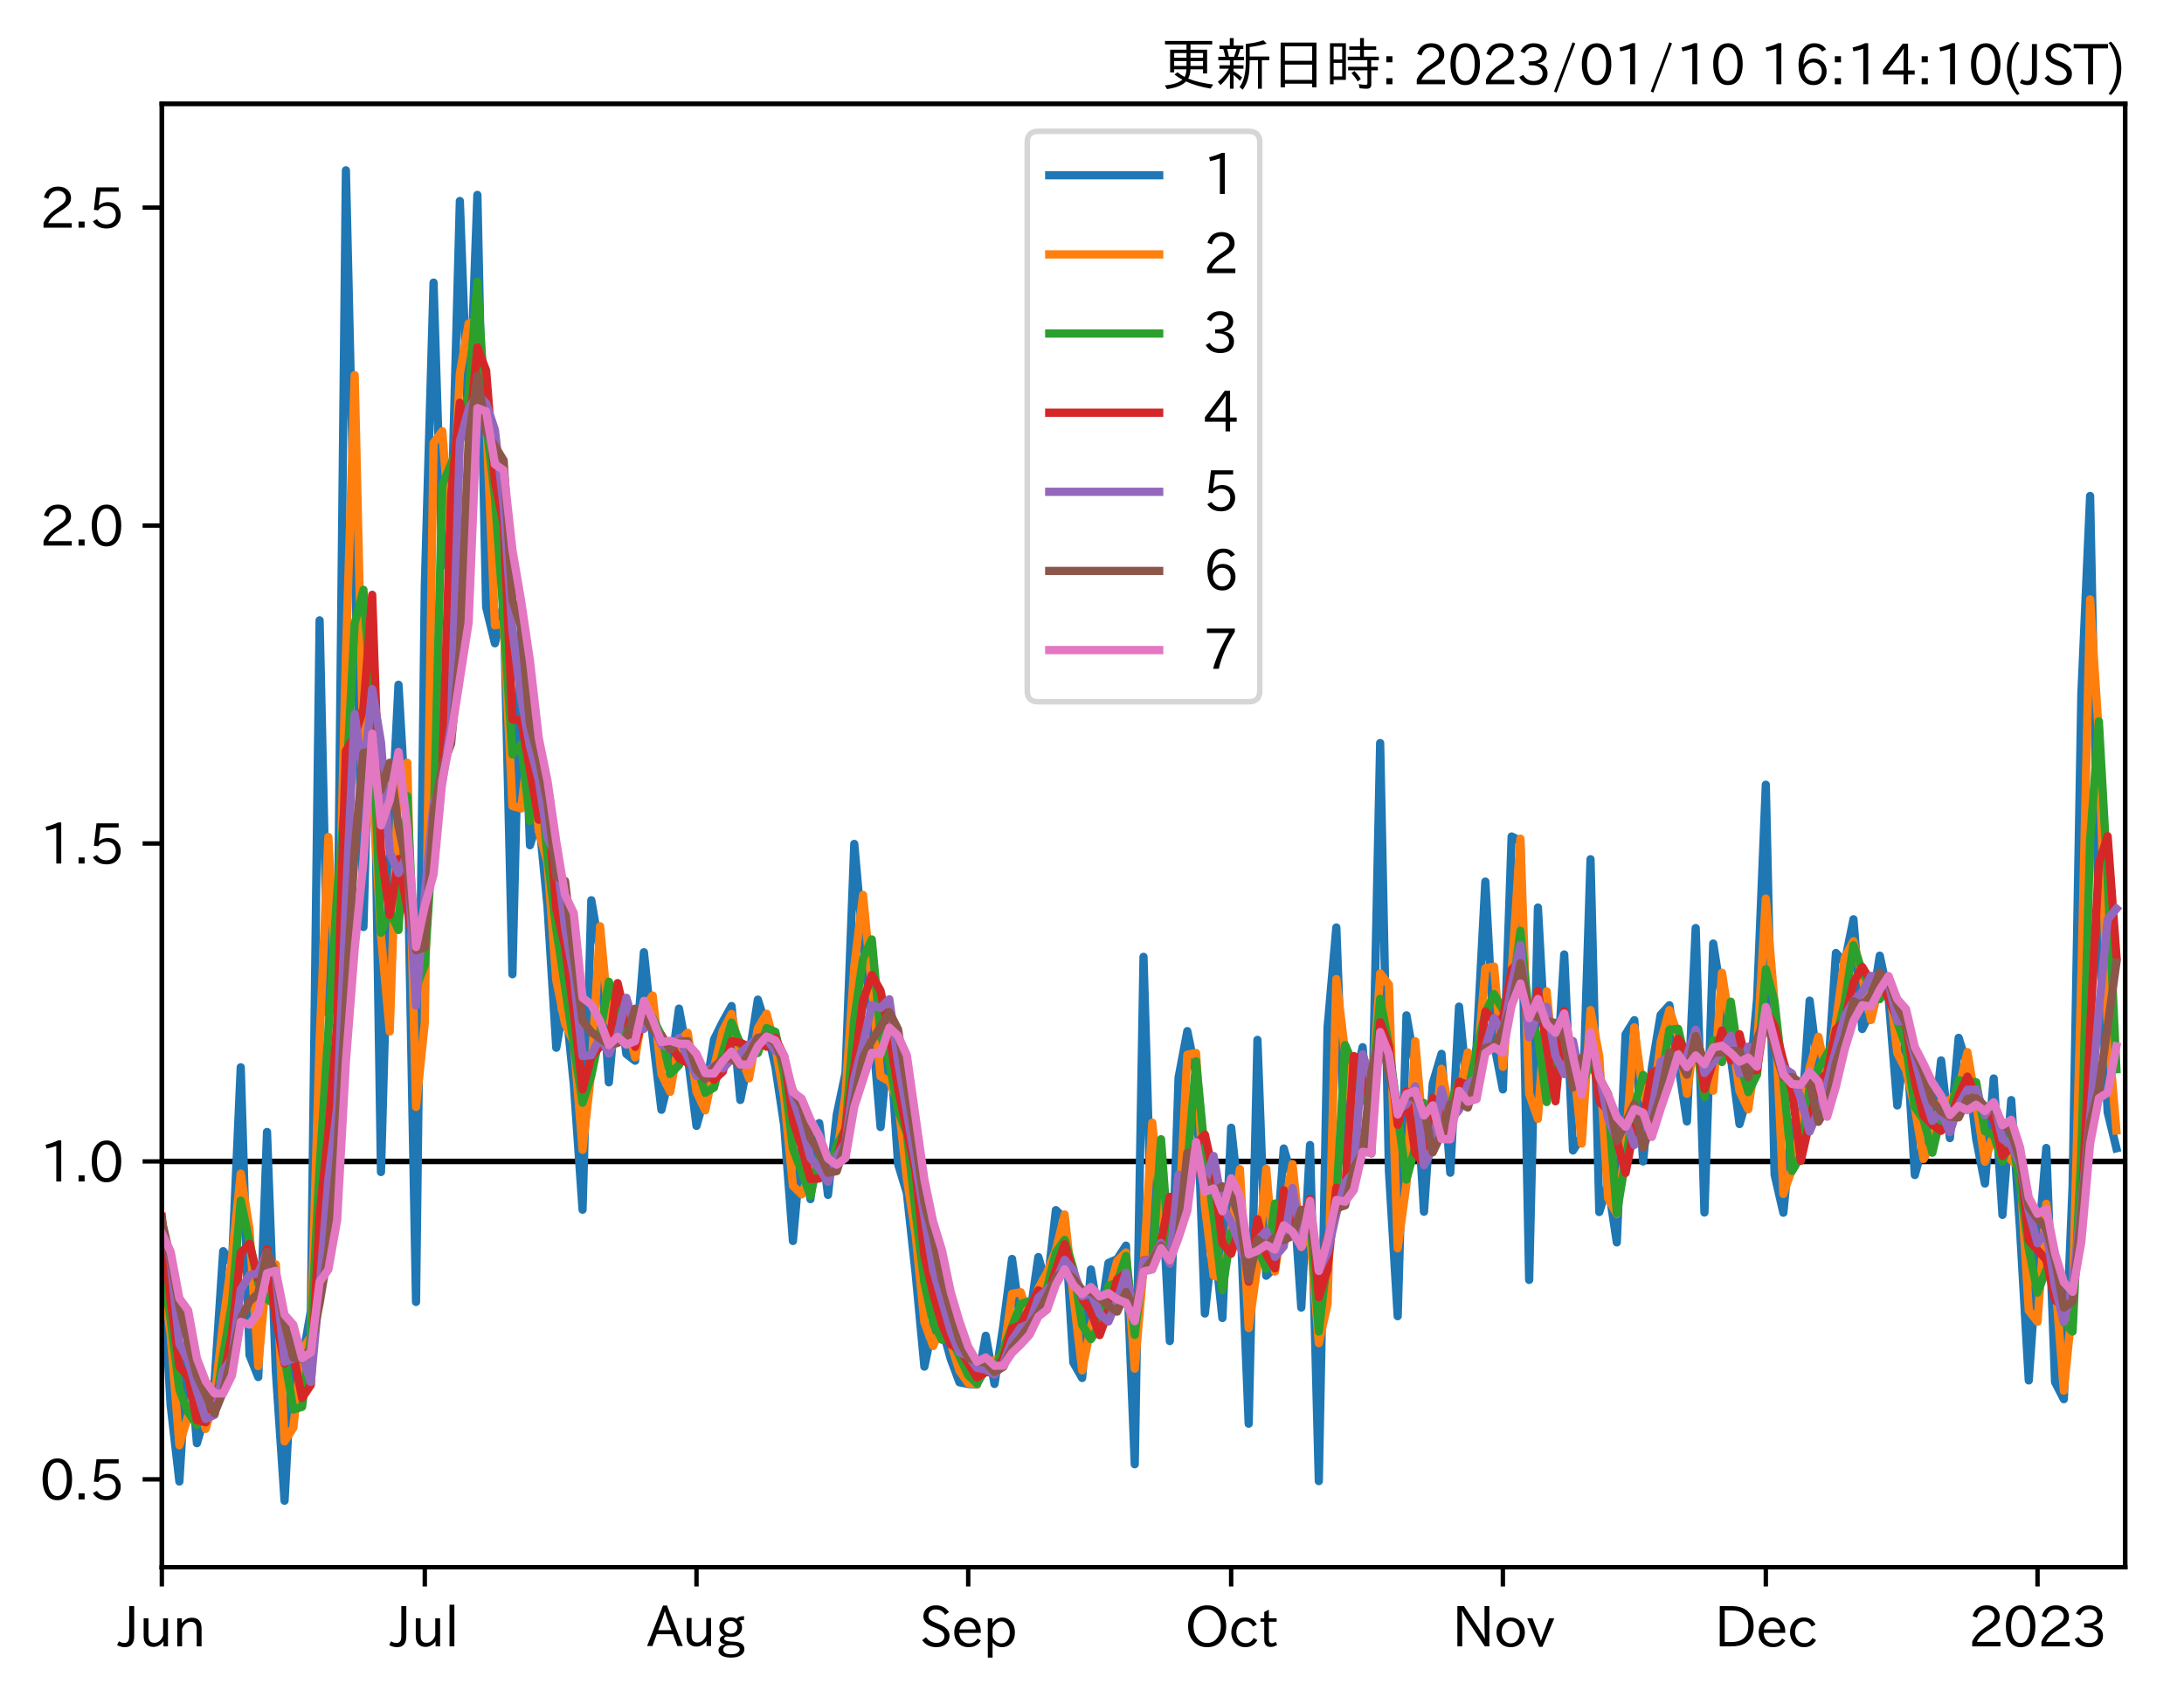 <?xml version="1.0" encoding="utf-8" standalone="no"?>
<!DOCTYPE svg PUBLIC "-//W3C//DTD SVG 1.1//EN"
  "http://www.w3.org/Graphics/SVG/1.1/DTD/svg11.dtd">
<svg xmlns:xlink="http://www.w3.org/1999/xlink" width="397.259pt" height="308.582pt" viewBox="0 0 397.259 308.582" xmlns="http://www.w3.org/2000/svg" version="1.1">
 <defs>
  <style type="text/css">*{stroke-linejoin: round; stroke-linecap: butt}</style>
 </defs>
 <g id="figure_1">
  <g id="patch_1">
   <path d="M 0 308.582 
L 397.259 308.582 
L 397.259 0 
L 0 0 
z
" style="fill: #ffffff"/>
  </g>
  <g id="axes_1">
   <g id="patch_2">
    <path d="M 29.439 284.991 
L 386.559 284.991 
L 386.559 18.879 
L 29.439 18.879 
z
" style="fill: #ffffff"/>
   </g>
   <g id="line2d_1">
    <path d="M 29.439 211.199 
L 386.559 211.199 
" clip-path="url(#pb222e4acb9)" style="fill: none; stroke: #000000; stroke-linecap: square"/>
   </g>
   <g id="matplotlib.axis_1">
    <g id="xtick_1">
     <g id="line2d_2">
      <defs>
       <path id="m8506c4f243" d="M 0 0 
L 0 3.5 
" style="stroke: #000000; stroke-width: 0.8"/>
      </defs>
      <g>
       <use xlink:href="#m8506c4f243" x="29.439" y="284.991" style="stroke: #000000; stroke-width: 0.8"/>
      </g>
     </g>
     <g id="text_1">
      <!-- Jun -->
      <g transform="translate(21.499 299.482) scale(0.1 -0.1)">
       <defs>
        <path id="IPAexGothic-4a" d="M 1819 4634 
L 1819 1234 
Q 1819 -31 763 -31 
Q 303 -31 -125 209 
L 84 644 
Q 378 447 694 447 
Q 1250 447 1250 1203 
L 1250 4634 
L 1819 4634 
z
" transform="scale(0.016)"/>
        <path id="IPAexGothic-75" d="M 3284 63 
L 2772 63 
L 2772 644 
Q 2300 0 1625 0 
Q 1072 0 763 375 
Q 519 678 519 1241 
L 519 3250 
L 1069 3250 
L 1069 1259 
Q 1069 466 1734 466 
Q 2406 466 2734 1291 
L 2734 3250 
L 3284 3250 
L 3284 63 
z
" transform="scale(0.016)"/>
        <path id="IPAexGothic-6e" d="M 3328 63 
L 2778 63 
L 2778 2041 
Q 2778 2853 2106 2853 
Q 1428 2853 1113 2041 
L 1113 63 
L 563 63 
L 563 3250 
L 1075 3250 
L 1075 2675 
Q 1525 3316 2222 3316 
Q 3328 3316 3328 2072 
L 3328 63 
z
" transform="scale(0.016)"/>
       </defs>
       <use xlink:href="#IPAexGothic-4a"/>
       <use xlink:href="#IPAexGothic-75" x="37.988"/>
       <use xlink:href="#IPAexGothic-6e" x="98.389"/>
      </g>
     </g>
    </g>
    <g id="xtick_2">
     <g id="line2d_3">
      <g>
       <use xlink:href="#m8506c4f243" x="77.268" y="284.991" style="stroke: #000000; stroke-width: 0.8"/>
      </g>
     </g>
     <g id="text_2">
      <!-- Jul -->
      <g transform="translate(70.998 299.482) scale(0.1 -0.1)">
       <defs>
        <path id="IPAexGothic-6c" d="M 1131 63 
L 581 63 
L 581 4794 
L 1131 4794 
L 1131 63 
z
" transform="scale(0.016)"/>
       </defs>
       <use xlink:href="#IPAexGothic-4a"/>
       <use xlink:href="#IPAexGothic-75" x="37.988"/>
       <use xlink:href="#IPAexGothic-6c" x="98.389"/>
      </g>
     </g>
    </g>
    <g id="xtick_3">
     <g id="line2d_4">
      <g>
       <use xlink:href="#m8506c4f243" x="126.69" y="284.991" style="stroke: #000000; stroke-width: 0.8"/>
      </g>
     </g>
     <g id="text_3">
      <!-- Aug -->
      <g transform="translate(117.708 299.424) scale(0.1 -0.1)">
       <defs>
        <path id="IPAexGothic-41" d="M 4056 63 
L 3444 63 
L 2938 1409 
L 1100 1409 
L 603 63 
L -6 63 
L 1806 4666 
L 2259 4666 
L 4056 63 
z
M 2778 1863 
L 2316 3078 
Q 2125 3588 2028 4000 
L 2009 4000 
Q 1897 3563 1716 3078 
L 1263 1863 
L 2778 1863 
z
" transform="scale(0.016)"/>
        <path id="IPAexGothic-67" d="M 1331 1150 
Q 1006 1122 1006 900 
Q 1006 613 1763 575 
L 2131 556 
Q 3303 497 3303 -294 
Q 3303 -700 2925 -959 
Q 2519 -1253 1794 -1253 
Q 1138 -1253 738 -1028 
Q 353 -809 353 -428 
Q 353 84 1075 247 
L 1075 269 
Q 506 413 506 778 
Q 506 1116 994 1297 
Q 456 1575 456 2181 
Q 456 2650 769 2963 
Q 1128 3322 1738 3322 
Q 2125 3322 2422 3153 
Q 2650 3453 3259 3463 
L 3259 3013 
Q 2838 3003 2703 2938 
Q 3034 2613 3034 2169 
Q 3034 1728 2734 1425 
Q 2400 1094 1813 1094 
Q 1563 1094 1331 1150 
z
M 1734 2919 
Q 1409 2919 1197 2706 
Q 988 2497 988 2181 
Q 988 1872 1184 1684 
Q 1397 1472 1756 1472 
Q 2094 1472 2297 1678 
Q 2503 1881 2503 2203 
Q 2503 2497 2297 2700 
Q 2081 2919 1734 2919 
z
M 1753 159 
Q 903 159 903 -366 
Q 903 -875 1800 -875 
Q 2378 -875 2638 -606 
Q 2772 -481 2772 -313 
Q 2772 159 1753 159 
z
" transform="scale(0.016)"/>
       </defs>
       <use xlink:href="#IPAexGothic-41"/>
       <use xlink:href="#IPAexGothic-75" x="63.721"/>
       <use xlink:href="#IPAexGothic-67" x="124.121"/>
      </g>
     </g>
    </g>
    <g id="xtick_4">
     <g id="line2d_5">
      <g>
       <use xlink:href="#m8506c4f243" x="176.113" y="284.991" style="stroke: #000000; stroke-width: 0.8"/>
      </g>
     </g>
     <g id="text_4">
      <!-- Sep -->
      <g transform="translate(167.238 299.482) scale(0.1 -0.1)">
       <defs>
        <path id="IPAexGothic-53" d="M 2919 3641 
Q 2563 4259 1853 4259 
Q 1453 4259 1213 4009 
Q 1028 3803 1028 3534 
Q 1028 3238 1266 3047 
Q 1444 2913 1984 2688 
L 2200 2597 
Q 2925 2306 3191 1953 
Q 3422 1644 3422 1259 
Q 3422 644 2969 288 
Q 2559 -31 1931 -31 
Q 881 -31 313 766 
L 753 1100 
Q 1203 459 1938 459 
Q 2288 459 2534 625 
Q 2841 847 2841 1216 
Q 2841 1503 2616 1728 
Q 2375 1959 1728 2206 
L 1541 2278 
Q 453 2694 453 3481 
Q 453 4006 806 4347 
Q 1203 4725 1863 4725 
Q 2841 4725 3359 3956 
L 2919 3641 
z
" transform="scale(0.016)"/>
        <path id="IPAexGothic-65" d="M 863 1594 
Q 891 1041 1209 722 
Q 1534 397 1997 397 
Q 2606 397 2963 966 
L 3322 728 
Q 2869 -31 1931 -31 
Q 1222 -31 766 422 
Q 306 884 306 1641 
Q 306 2444 788 2925 
Q 1216 3353 1856 3353 
Q 2459 3353 2866 2956 
Q 3322 2494 3322 1722 
L 3322 1594 
L 863 1594 
z
M 2756 1997 
Q 2709 2431 2450 2681 
Q 2194 2938 1844 2938 
Q 1438 2938 1150 2591 
Q 953 2356 894 1997 
L 2756 1997 
z
" transform="scale(0.016)"/>
        <path id="IPAexGothic-70" d="M 1075 2688 
Q 1525 3341 2206 3341 
Q 2769 3341 3172 2938 
Q 3641 2469 3641 1644 
Q 3641 841 3178 372 
Q 2775 -31 2200 -31 
Q 1569 -31 1106 497 
L 1106 -1216 
L 563 -1216 
L 563 3250 
L 1075 3250 
L 1075 2688 
z
M 1106 1950 
L 1106 1291 
Q 1106 897 1516 600 
Q 1791 403 2106 403 
Q 2469 403 2725 659 
Q 3066 997 3066 1631 
Q 3066 2200 2784 2559 
Q 2503 2900 2100 2900 
Q 1656 2900 1338 2484 
Q 1106 2184 1106 1950 
z
" transform="scale(0.016)"/>
       </defs>
       <use xlink:href="#IPAexGothic-53"/>
       <use xlink:href="#IPAexGothic-65" x="58.496"/>
       <use xlink:href="#IPAexGothic-70" x="115.381"/>
      </g>
     </g>
    </g>
    <g id="xtick_5">
     <g id="line2d_6">
      <g>
       <use xlink:href="#m8506c4f243" x="223.942" y="284.991" style="stroke: #000000; stroke-width: 0.8"/>
      </g>
     </g>
     <g id="text_5">
      <!-- Oct -->
      <g transform="translate(215.507 299.482) scale(0.1 -0.1)">
       <defs>
        <path id="IPAexGothic-4f" d="M 2541 4725 
Q 3456 4725 4044 4138 
Q 4709 3472 4709 2331 
Q 4709 1219 4031 550 
Q 3450 -31 2541 -31 
Q 1638 -31 1056 550 
Q 378 1219 378 2356 
Q 378 3469 1044 4138 
Q 1631 4725 2541 4725 
z
M 2541 4266 
Q 1953 4266 1531 3844 
Q 994 3303 994 2350 
Q 994 1391 1531 863 
Q 1947 447 2541 447 
Q 3131 447 3556 863 
Q 4094 1400 4094 2375 
Q 4094 3297 3550 3844 
Q 3138 4266 2541 4266 
z
" transform="scale(0.016)"/>
        <path id="IPAexGothic-63" d="M 3269 784 
Q 2834 -31 1900 -31 
Q 1228 -31 788 409 
Q 313 891 313 1663 
Q 313 2428 788 2913 
Q 1222 3347 1881 3347 
Q 2813 3347 3206 2541 
L 2763 2309 
Q 2484 2900 1900 2900 
Q 1516 2900 1234 2619 
Q 881 2266 881 1650 
Q 881 1069 1222 728 
Q 1522 428 1956 428 
Q 2547 428 2847 1016 
L 3269 784 
z
" transform="scale(0.016)"/>
        <path id="IPAexGothic-74" d="M 2125 241 
Q 1769 -6 1397 -6 
Q 653 -6 653 831 
L 653 2859 
L 219 2859 
L 219 3250 
L 653 3250 
L 653 3966 
L 1178 4228 
L 1178 3250 
L 2063 3250 
L 2063 2859 
L 1178 2859 
L 1178 906 
Q 1178 416 1513 416 
Q 1738 416 1941 588 
L 2125 241 
z
" transform="scale(0.016)"/>
       </defs>
       <use xlink:href="#IPAexGothic-4f"/>
       <use xlink:href="#IPAexGothic-63" x="79.688"/>
       <use xlink:href="#IPAexGothic-74" x="134.082"/>
      </g>
     </g>
    </g>
    <g id="xtick_6">
     <g id="line2d_7">
      <g>
       <use xlink:href="#m8506c4f243" x="273.365" y="284.991" style="stroke: #000000; stroke-width: 0.8"/>
      </g>
     </g>
     <g id="text_6">
      <!-- Nov -->
      <g transform="translate(264.116 299.482) scale(0.1 -0.1)">
       <defs>
        <path id="IPAexGothic-4e" d="M 4244 63 
L 3731 63 
L 1697 3150 
Q 1466 3500 1141 4097 
L 1116 4097 
L 1128 3797 
Q 1159 2803 1159 2469 
L 1159 63 
L 609 63 
L 609 4634 
L 1366 4634 
L 3113 1978 
Q 3453 1447 3713 966 
L 3738 966 
Q 3694 1897 3694 2469 
L 3694 4634 
L 4244 4634 
L 4244 63 
z
" transform="scale(0.016)"/>
        <path id="IPAexGothic-6f" d="M 1919 3341 
Q 2594 3341 3056 2888 
Q 3531 2413 3531 1638 
Q 3531 888 3066 422 
Q 2609 -31 1919 -31 
Q 1228 -31 781 416 
Q 313 881 313 1656 
Q 313 2413 788 2888 
Q 1241 3341 1919 3341 
z
M 1919 2919 
Q 1519 2919 1241 2631 
Q 888 2278 888 1650 
Q 888 1031 1234 684 
Q 1516 403 1919 403 
Q 2331 403 2609 691 
Q 2956 1038 2956 1672 
Q 2956 2269 2603 2631 
Q 2316 2919 1919 2919 
z
" transform="scale(0.016)"/>
        <path id="IPAexGothic-76" d="M 3103 3250 
L 1747 6 
L 1375 6 
L 25 3250 
L 628 3250 
L 1338 1388 
L 1522 844 
L 1569 703 
L 1588 703 
Q 1641 884 1822 1388 
L 2516 3250 
L 3103 3250 
z
" transform="scale(0.016)"/>
       </defs>
       <use xlink:href="#IPAexGothic-4e"/>
       <use xlink:href="#IPAexGothic-6f" x="75.977"/>
       <use xlink:href="#IPAexGothic-76" x="136.377"/>
      </g>
     </g>
    </g>
    <g id="xtick_7">
     <g id="line2d_8">
      <g>
       <use xlink:href="#m8506c4f243" x="321.193" y="284.991" style="stroke: #000000; stroke-width: 0.8"/>
      </g>
     </g>
     <g id="text_7">
      <!-- Dec -->
      <g transform="translate(311.845 299.482) scale(0.1 -0.1)">
       <defs>
        <path id="IPAexGothic-44" d="M 609 4634 
L 1984 4634 
Q 3159 4634 3791 4050 
Q 4456 3444 4456 2356 
Q 4456 1047 3516 441 
Q 2925 63 1941 63 
L 609 63 
L 609 4634 
z
M 1172 556 
L 1894 556 
Q 3853 556 3853 2356 
Q 3853 4147 1928 4147 
L 1172 4147 
L 1172 556 
z
" transform="scale(0.016)"/>
       </defs>
       <use xlink:href="#IPAexGothic-44"/>
       <use xlink:href="#IPAexGothic-65" x="75.684"/>
       <use xlink:href="#IPAexGothic-63" x="132.568"/>
      </g>
     </g>
    </g>
    <g id="xtick_8">
     <g id="line2d_9">
      <g>
       <use xlink:href="#m8506c4f243" x="370.616" y="284.991" style="stroke: #000000; stroke-width: 0.8"/>
      </g>
     </g>
     <g id="text_8">
      <!-- 2023 -->
      <g transform="translate(358.019 299.482) scale(0.1 -0.1)">
       <defs>
        <path id="IPAexGothic-32" d="M 3659 63 
L 447 63 
L 447 594 
Q 825 1475 1894 2203 
L 2072 2322 
Q 2619 2697 2791 2906 
Q 2988 3153 2988 3444 
Q 2988 3772 2756 4003 
Q 2500 4259 2084 4259 
Q 1250 4259 991 3328 
L 497 3506 
Q 853 4725 2116 4725 
Q 2806 4725 3216 4316 
Q 3575 3947 3575 3425 
Q 3575 3038 3344 2722 
Q 3131 2416 2366 1938 
L 2231 1856 
Q 1256 1253 978 569 
L 3659 569 
L 3659 63 
z
" transform="scale(0.016)"/>
        <path id="IPAexGothic-30" d="M 2038 4725 
Q 2881 4725 3334 3944 
Q 3694 3325 3694 2344 
Q 3694 1372 3334 741 
Q 2888 -31 2016 -31 
Q 1147 -31 700 741 
Q 341 1372 341 2350 
Q 341 3713 1000 4334 
Q 1419 4725 2038 4725 
z
M 2016 4266 
Q 1516 4266 1228 3759 
Q 934 3247 934 2344 
Q 934 1456 1222 947 
Q 1513 447 2016 447 
Q 2619 447 2909 1153 
Q 3100 1622 3100 2375 
Q 3100 3256 2806 3759 
Q 2509 4266 2016 4266 
z
" transform="scale(0.016)"/>
        <path id="IPAexGothic-33" d="M 2381 2419 
Q 3506 2216 3506 1278 
Q 3506 716 3128 356 
Q 2709 -31 1944 -31 
Q 797 -31 288 881 
L 756 1131 
Q 1109 441 1938 441 
Q 2425 441 2694 691 
Q 2950 928 2950 1291 
Q 2950 1719 2566 1978 
Q 2216 2213 1644 2213 
L 1363 2213 
L 1363 2669 
L 1656 2669 
Q 2231 2669 2534 2888 
Q 2859 3119 2859 3509 
Q 2859 3934 2494 4138 
Q 2259 4278 1931 4278 
Q 1238 4278 903 3578 
L 434 3803 
Q 897 4725 1938 4725 
Q 2597 4725 3006 4394 
Q 3416 4069 3416 3534 
Q 3416 3028 3019 2706 
Q 2763 2500 2381 2444 
L 2381 2419 
z
" transform="scale(0.016)"/>
       </defs>
       <use xlink:href="#IPAexGothic-32"/>
       <use xlink:href="#IPAexGothic-30" x="62.988"/>
       <use xlink:href="#IPAexGothic-32" x="125.977"/>
       <use xlink:href="#IPAexGothic-33" x="188.965"/>
      </g>
     </g>
    </g>
   </g>
   <g id="matplotlib.axis_2">
    <g id="ytick_1">
     <g id="line2d_10">
      <defs>
       <path id="m56dbcd62f3" d="M 0 0 
L -3.5 0 
" style="stroke: #000000; stroke-width: 0.8"/>
      </defs>
      <g>
       <use xlink:href="#m56dbcd62f3" x="29.439" y="269.015" style="stroke: #000000; stroke-width: 0.8"/>
      </g>
     </g>
     <g id="text_9">
      <!-- 0.5 -->
      <g transform="translate(7.2 272.76) scale(0.1 -0.1)">
       <defs>
        <path id="IPAexGothic-2e" d="M 1184 63 
L 494 63 
L 494 753 
L 1184 753 
L 1184 63 
z
" transform="scale(0.016)"/>
        <path id="IPAexGothic-35" d="M 1178 2603 
Q 1634 2963 2172 2963 
Q 2816 2963 3241 2528 
Q 3638 2113 3638 1497 
Q 3638 938 3297 513 
Q 2869 -31 2031 -31 
Q 959 -31 469 784 
L 938 1028 
Q 1309 434 2013 434 
Q 2466 434 2769 716 
Q 3081 1013 3081 1503 
Q 3081 1966 2806 2241 
Q 2519 2528 2056 2528 
Q 1406 2528 1072 2028 
L 591 2091 
L 884 4634 
L 3406 4634 
L 3406 4153 
L 1341 4153 
L 1134 2603 
L 1178 2603 
z
" transform="scale(0.016)"/>
       </defs>
       <use xlink:href="#IPAexGothic-30"/>
       <use xlink:href="#IPAexGothic-2e" x="62.988"/>
       <use xlink:href="#IPAexGothic-35" x="89.404"/>
      </g>
     </g>
    </g>
    <g id="ytick_2">
     <g id="line2d_11">
      <g>
       <use xlink:href="#m56dbcd62f3" x="29.439" y="211.199" style="stroke: #000000; stroke-width: 0.8"/>
      </g>
     </g>
     <g id="text_10">
      <!-- 1.0 -->
      <g transform="translate(7.2 214.944) scale(0.1 -0.1)">
       <defs>
        <path id="IPAexGothic-31" d="M 2463 63 
L 1900 63 
L 1900 4103 
Q 1372 3922 788 3797 
L 684 4231 
Q 1519 4441 2106 4731 
L 2463 4731 
L 2463 63 
z
" transform="scale(0.016)"/>
       </defs>
       <use xlink:href="#IPAexGothic-31"/>
       <use xlink:href="#IPAexGothic-2e" x="62.988"/>
       <use xlink:href="#IPAexGothic-30" x="89.404"/>
      </g>
     </g>
    </g>
    <g id="ytick_3">
     <g id="line2d_12">
      <g>
       <use xlink:href="#m56dbcd62f3" x="29.439" y="153.383" style="stroke: #000000; stroke-width: 0.8"/>
      </g>
     </g>
     <g id="text_11">
      <!-- 1.5 -->
      <g transform="translate(7.2 157.129) scale(0.1 -0.1)">
       <use xlink:href="#IPAexGothic-31"/>
       <use xlink:href="#IPAexGothic-2e" x="62.988"/>
       <use xlink:href="#IPAexGothic-35" x="89.404"/>
      </g>
     </g>
    </g>
    <g id="ytick_4">
     <g id="line2d_13">
      <g>
       <use xlink:href="#m56dbcd62f3" x="29.439" y="95.568" style="stroke: #000000; stroke-width: 0.8"/>
      </g>
     </g>
     <g id="text_12">
      <!-- 2.0 -->
      <g transform="translate(7.2 99.313) scale(0.1 -0.1)">
       <use xlink:href="#IPAexGothic-32"/>
       <use xlink:href="#IPAexGothic-2e" x="62.988"/>
       <use xlink:href="#IPAexGothic-30" x="89.404"/>
      </g>
     </g>
    </g>
    <g id="ytick_5">
     <g id="line2d_14">
      <g>
       <use xlink:href="#m56dbcd62f3" x="29.439" y="37.752" style="stroke: #000000; stroke-width: 0.8"/>
      </g>
     </g>
     <g id="text_13">
      <!-- 2.5 -->
      <g transform="translate(7.2 41.498) scale(0.1 -0.1)">
       <use xlink:href="#IPAexGothic-32"/>
       <use xlink:href="#IPAexGothic-2e" x="62.988"/>
       <use xlink:href="#IPAexGothic-35" x="89.404"/>
      </g>
     </g>
    </g>
   </g>
   <g id="line2d_15">
    <path d="M 29.439 227.412 
L 31.033 255.472 
L 32.628 269.406 
L 34.222 242.946 
L 35.816 262.441 
L 39.005 251.639 
L 40.599 227.515 
L 42.193 229.941 
L 43.788 194.078 
L 45.382 246.404 
L 46.976 250.412 
L 48.57 205.847 
L 50.165 249.191 
L 51.759 272.895 
L 53.353 243.091 
L 54.948 247.56 
L 56.542 238.429 
L 58.136 112.81 
L 59.73 184.323 
L 61.325 181.499 
L 62.919 30.975 
L 66.108 168.571 
L 67.702 110.868 
L 69.296 213.126 
L 70.89 156.294 
L 72.485 124.518 
L 74.079 151.875 
L 75.673 236.752 
L 77.268 106.655 
L 78.862 51.387 
L 80.456 102.788 
L 82.05 95.926 
L 83.645 36.543 
L 85.239 79.378 
L 86.833 35.44 
L 88.428 110.397 
L 90.022 116.98 
L 91.616 109.726 
L 93.21 177.161 
L 94.805 110.815 
L 96.399 153.702 
L 97.993 148.461 
L 99.588 164.812 
L 101.182 190.526 
L 102.776 181.526 
L 104.37 197.097 
L 105.965 219.977 
L 107.559 163.71 
L 109.153 173.022 
L 110.748 196.818 
L 112.342 179.527 
L 113.936 191.661 
L 115.53 192.888 
L 117.125 173.159 
L 118.719 188.502 
L 120.313 201.809 
L 121.908 195.198 
L 123.502 183.412 
L 125.096 192.047 
L 126.69 204.738 
L 128.285 199.026 
L 129.879 189.017 
L 131.473 185.81 
L 133.068 182.942 
L 134.662 200.02 
L 136.256 192.032 
L 137.85 181.775 
L 139.445 186.871 
L 141.039 193.984 
L 142.633 204.601 
L 144.228 225.669 
L 145.822 207.99 
L 147.416 218.057 
L 149.01 204.233 
L 150.605 217.282 
L 152.199 202.721 
L 153.793 195.142 
L 155.388 153.461 
L 156.982 171.531 
L 158.576 185.829 
L 160.17 204.95 
L 161.765 187.736 
L 163.359 211.671 
L 164.953 216.921 
L 166.548 231.588 
L 168.142 248.51 
L 169.736 240.826 
L 171.33 241.3 
L 172.925 247.073 
L 174.519 251.368 
L 176.113 251.669 
L 177.708 251.785 
L 179.302 242.9 
L 180.896 251.663 
L 182.49 241.186 
L 184.085 228.93 
L 185.679 240.67 
L 187.273 239.69 
L 188.868 228.587 
L 190.462 234.115 
L 192.056 220.054 
L 193.65 221.634 
L 195.245 247.789 
L 196.839 250.578 
L 198.433 230.848 
L 200.028 240.571 
L 201.622 229.668 
L 203.216 228.965 
L 204.81 226.507 
L 206.405 266.268 
L 207.999 173.995 
L 209.593 228.352 
L 211.188 212.968 
L 212.782 243.864 
L 214.376 195.951 
L 215.97 187.501 
L 217.565 195.33 
L 219.159 238.856 
L 220.753 224.564 
L 222.348 239.675 
L 223.942 205.067 
L 225.536 219.658 
L 227.13 258.894 
L 228.725 189.096 
L 230.319 231.989 
L 231.913 230.452 
L 233.508 208.849 
L 235.102 214.413 
L 236.696 237.775 
L 238.29 208.216 
L 239.885 269.329 
L 241.479 186.857 
L 243.073 168.653 
L 244.668 211.199 
L 246.262 197.903 
L 247.856 190.428 
L 249.45 209.746 
L 251.045 135.124 
L 252.639 212.926 
L 254.233 239.344 
L 255.828 184.632 
L 257.422 193.893 
L 259.016 220.352 
L 260.61 197.002 
L 262.205 191.634 
L 263.799 213.254 
L 265.393 183.049 
L 266.988 199.198 
L 268.582 190.347 
L 270.176 160.31 
L 271.77 189.784 
L 273.365 198.104 
L 274.959 152.111 
L 276.553 152.92 
L 278.148 232.748 
L 279.742 165.024 
L 281.336 194.086 
L 282.93 199.838 
L 284.525 173.565 
L 286.119 209.205 
L 287.713 206.691 
L 289.308 156.25 
L 290.902 220.403 
L 292.496 215.285 
L 294.09 225.924 
L 295.685 188.099 
L 297.279 185.512 
L 298.873 211.199 
L 300.468 194.16 
L 302.062 184.552 
L 303.656 182.799 
L 306.845 203.93 
L 308.439 168.757 
L 310.033 220.491 
L 311.628 171.577 
L 314.816 192.116 
L 316.41 204.403 
L 318.005 198.988 
L 319.599 181.777 
L 321.193 142.697 
L 322.788 213.581 
L 324.382 220.53 
L 325.976 204.081 
L 327.57 205.292 
L 329.165 181.962 
L 330.759 194.794 
L 332.353 197.433 
L 333.948 173.296 
L 335.542 175.045 
L 337.136 167.162 
L 338.73 187.121 
L 340.325 183.834 
L 341.919 173.778 
L 343.513 181.239 
L 345.108 201.02 
L 346.702 187.829 
L 348.296 213.669 
L 349.89 207.769 
L 351.485 207.295 
L 353.079 192.832 
L 354.673 206.958 
L 356.268 188.728 
L 357.862 193.851 
L 359.456 207.103 
L 361.05 215.224 
L 362.645 196.114 
L 364.239 220.92 
L 365.833 200.047 
L 367.428 223.444 
L 369.022 251.025 
L 370.616 228.181 
L 372.21 208.755 
L 373.805 251.311 
L 375.399 254.432 
L 376.993 215.743 
L 378.588 126.299 
L 380.182 90.185 
L 381.776 169.011 
L 383.37 202.233 
L 384.965 208.81 
L 384.965 208.81 
" clip-path="url(#pb222e4acb9)" style="fill: none; stroke: #1f77b4; stroke-width: 1.5; stroke-linecap: square"/>
   </g>
   <g id="line2d_16">
    <path d="M 29.439 230.93 
L 31.033 242.602 
L 32.628 262.817 
L 34.222 257.426 
L 35.816 253.337 
L 37.41 259.836 
L 39.005 254.434 
L 40.599 240.415 
L 42.193 228.735 
L 43.788 213.418 
L 45.382 223.502 
L 46.976 248.433 
L 48.57 230.677 
L 50.165 229.913 
L 51.759 262.12 
L 53.353 259.625 
L 54.948 245.356 
L 56.542 243.119 
L 58.136 189.282 
L 59.73 152.19 
L 61.325 182.918 
L 62.919 119.473 
L 64.513 68.197 
L 66.108 137.67 
L 67.702 141.957 
L 69.296 170.127 
L 70.89 187.58 
L 72.485 141.084 
L 74.079 138.693 
L 75.673 201.293 
L 77.268 186 
L 78.862 80.567 
L 80.456 78.414 
L 82.05 99.383 
L 83.645 67.932 
L 85.239 58.815 
L 86.833 58.306 
L 88.428 75.699 
L 90.022 113.714 
L 91.616 113.384 
L 93.21 146.57 
L 94.805 147.022 
L 96.399 133.444 
L 97.993 151.101 
L 99.588 156.833 
L 101.182 178.224 
L 102.776 186.098 
L 104.37 189.532 
L 105.965 209.091 
L 107.559 194.808 
L 109.153 168.435 
L 110.748 185.419 
L 112.342 188.442 
L 113.936 185.725 
L 115.53 192.276 
L 117.125 183.362 
L 118.719 181.032 
L 120.313 195.324 
L 121.908 198.546 
L 123.502 189.431 
L 125.096 187.797 
L 126.69 198.549 
L 128.285 201.914 
L 129.879 194.115 
L 131.473 187.422 
L 133.068 184.383 
L 134.662 191.751 
L 136.256 196.087 
L 137.85 186.998 
L 139.445 184.346 
L 141.039 190.474 
L 142.633 199.403 
L 144.228 215.633 
L 145.822 217.185 
L 147.416 213.135 
L 149.01 211.352 
L 150.605 210.941 
L 152.199 210.229 
L 153.793 198.987 
L 155.388 175.732 
L 156.982 162.745 
L 160.17 195.738 
L 161.765 196.627 
L 163.359 200.268 
L 164.953 214.327 
L 166.548 224.517 
L 168.142 240.462 
L 169.736 244.758 
L 171.33 241.063 
L 172.925 244.236 
L 174.519 249.25 
L 176.113 251.519 
L 177.708 251.727 
L 179.302 247.467 
L 180.896 247.402 
L 182.49 246.596 
L 184.085 235.263 
L 185.679 234.987 
L 187.273 240.182 
L 188.868 234.305 
L 190.462 231.391 
L 192.056 227.332 
L 193.65 220.847 
L 195.245 235.645 
L 196.839 249.196 
L 198.433 241.28 
L 200.028 235.839 
L 201.622 235.282 
L 203.216 229.317 
L 204.81 227.744 
L 206.405 248.883 
L 207.999 230.621 
L 209.593 204.148 
L 211.188 220.939 
L 212.782 229.636 
L 214.376 222.626 
L 215.97 191.792 
L 217.565 191.472 
L 219.159 219.272 
L 220.753 231.979 
L 222.348 232.421 
L 223.942 223.814 
L 225.536 212.595 
L 227.13 241.502 
L 228.725 230.098 
L 230.319 212.537 
L 231.913 231.223 
L 233.508 220.196 
L 235.102 211.665 
L 236.696 226.774 
L 238.29 224.053 
L 239.885 244.244 
L 241.479 237.116 
L 243.073 178.033 
L 246.262 204.732 
L 247.856 194.218 
L 249.45 200.456 
L 251.045 177.011 
L 252.639 179.06 
L 254.233 227.005 
L 255.828 215.294 
L 257.422 189.34 
L 259.016 207.855 
L 260.61 209.255 
L 262.205 194.345 
L 263.799 202.915 
L 265.393 199.041 
L 266.988 191.364 
L 268.582 194.847 
L 270.176 176.075 
L 271.77 175.764 
L 273.365 194.009 
L 274.959 176.86 
L 276.553 152.516 
L 278.148 198.917 
L 279.742 203.449 
L 281.336 180.274 
L 282.93 196.994 
L 284.525 187.319 
L 286.119 192.563 
L 287.713 207.955 
L 289.308 183.675 
L 290.902 192.092 
L 292.496 217.874 
L 294.09 220.738 
L 295.685 208.514 
L 297.279 186.811 
L 298.873 198.999 
L 300.468 202.972 
L 302.062 189.44 
L 303.656 183.678 
L 305.25 188.335 
L 306.845 198.897 
L 308.439 187.449 
L 310.033 197.18 
L 311.628 198.341 
L 313.222 176.895 
L 314.816 187.164 
L 316.41 198.406 
L 318.005 201.725 
L 319.599 190.654 
L 321.193 163.401 
L 322.788 182.425 
L 324.382 217.11 
L 325.976 212.601 
L 327.57 204.688 
L 329.165 194.139 
L 330.759 188.527 
L 332.353 196.12 
L 333.948 185.88 
L 335.542 174.173 
L 337.136 171.154 
L 338.73 177.474 
L 340.325 185.487 
L 341.919 178.892 
L 343.513 177.555 
L 345.108 191.49 
L 346.702 194.589 
L 348.296 201.413 
L 349.89 210.756 
L 351.485 207.532 
L 353.079 200.27 
L 354.673 200.092 
L 356.268 198.166 
L 357.862 191.314 
L 359.456 200.651 
L 361.05 211.235 
L 362.645 206.046 
L 364.239 209.169 
L 365.833 210.953 
L 367.428 212.342 
L 369.022 238.302 
L 370.616 240.354 
L 372.21 218.904 
L 373.805 232.401 
L 375.399 252.888 
L 376.993 237.15 
L 378.588 177.578 
L 380.182 108.989 
L 381.776 133.576 
L 383.37 186.603 
L 384.965 205.566 
L 384.965 205.566 
" clip-path="url(#pb222e4acb9)" style="fill: none; stroke: #ff7f0e; stroke-width: 1.5; stroke-linecap: square"/>
   </g>
   <g id="line2d_17">
    <path d="M 29.439 229.123 
L 31.033 239.928 
L 32.628 252.699 
L 34.222 256.78 
L 35.816 259.139 
L 37.41 254.622 
L 39.005 257.208 
L 40.599 246.388 
L 42.193 237.056 
L 43.788 218.326 
L 46.976 233.387 
L 48.57 236.234 
L 50.165 237.293 
L 53.353 256.313 
L 54.948 255.823 
L 56.542 243.109 
L 58.136 212.365 
L 61.325 162.563 
L 62.919 143.841 
L 64.513 113.406 
L 66.108 107.257 
L 67.702 129.128 
L 69.296 169.61 
L 70.89 165.646 
L 72.485 169.116 
L 74.079 144.753 
L 75.673 179.648 
L 77.268 175.438 
L 78.862 150.711 
L 80.456 88.209 
L 82.05 84.394 
L 83.645 80.115 
L 85.239 71.805 
L 86.833 51.239 
L 88.428 76.932 
L 90.022 90.291 
L 91.616 112.393 
L 93.21 137.202 
L 94.805 135.363 
L 96.399 149.277 
L 97.993 138.585 
L 99.588 155.796 
L 101.182 168.9 
L 105.965 200.539 
L 107.559 195.575 
L 109.153 187.912 
L 110.748 178.525 
L 112.342 183.482 
L 113.936 189.524 
L 115.53 188.154 
L 117.125 186.184 
L 118.719 185.096 
L 120.313 188.316 
L 121.908 195.282 
L 123.502 193.688 
L 125.096 190.309 
L 126.69 193.69 
L 128.285 198.708 
L 129.879 197.755 
L 131.473 191.403 
L 133.068 185.945 
L 134.662 189.799 
L 136.256 191.845 
L 137.85 191.481 
L 139.445 186.956 
L 141.039 187.634 
L 142.633 195.356 
L 144.228 208.84 
L 147.416 217.477 
L 149.01 210.242 
L 150.605 213.363 
L 152.199 208.263 
L 153.793 205.402 
L 155.388 185.324 
L 156.982 174.344 
L 158.576 170.831 
L 160.17 188.12 
L 161.765 193.123 
L 163.359 201.849 
L 164.953 206.082 
L 166.548 220.403 
L 168.142 233.237 
L 169.736 240.584 
L 171.33 243.621 
L 172.925 243.115 
L 176.113 250.065 
L 177.708 251.608 
L 179.302 248.893 
L 180.896 248.891 
L 182.49 245.382 
L 185.679 237.102 
L 187.273 236.583 
L 188.868 236.477 
L 190.462 234.242 
L 192.056 227.752 
L 193.65 225.468 
L 195.245 230.719 
L 196.839 240.922 
L 198.433 243.507 
L 200.028 241.044 
L 201.622 233.827 
L 203.216 233.223 
L 204.81 228.389 
L 206.405 242.74 
L 207.999 229.269 
L 209.593 229.871 
L 211.188 207.161 
L 212.782 229.21 
L 214.376 219.501 
L 215.97 212.031 
L 217.565 192.982 
L 219.159 209.581 
L 220.753 221.066 
L 222.348 234.617 
L 223.942 224.065 
L 225.536 222.447 
L 227.13 230.765 
L 228.725 226.736 
L 230.319 230.732 
L 231.913 218.851 
L 233.508 224.281 
L 235.102 218.302 
L 236.696 221.124 
L 238.29 220.935 
L 239.885 242.142 
L 241.479 228.364 
L 243.073 218.449 
L 244.668 190.03 
L 246.262 193.727 
L 247.856 200.139 
L 249.45 199.611 
L 251.045 181.624 
L 252.639 190.092 
L 254.233 202.749 
L 255.828 214.51 
L 257.422 208.573 
L 259.016 200.569 
L 260.61 204.342 
L 262.205 203.653 
L 263.799 200.974 
L 265.393 196.618 
L 266.988 199.093 
L 268.582 191.026 
L 270.176 184.214 
L 271.77 180.79 
L 273.365 183.611 
L 274.959 181.298 
L 276.553 169.271 
L 278.148 184.906 
L 279.742 188.492 
L 281.336 200.403 
L 282.93 187.109 
L 284.525 189.612 
L 286.119 195.033 
L 287.713 197.447 
L 289.308 192.748 
L 290.902 197.145 
L 292.496 200.314 
L 294.09 220.626 
L 297.279 201.296 
L 298.873 195.464 
L 300.468 197.406 
L 302.062 197.114 
L 303.656 187.261 
L 305.25 187.085 
L 306.845 193.742 
L 308.439 189.55 
L 310.033 199.47 
L 311.628 189.153 
L 313.222 193.119 
L 314.816 182.151 
L 316.41 193.164 
L 318.005 198.601 
L 319.599 195.401 
L 321.193 176.247 
L 322.788 182.209 
L 324.382 196.443 
L 325.976 212.928 
L 327.57 210.215 
L 329.165 197.539 
L 330.759 194.358 
L 333.948 188.916 
L 335.542 182.357 
L 337.136 171.871 
L 338.73 176.669 
L 340.325 179.625 
L 341.919 181.687 
L 343.513 179.678 
L 345.108 185.827 
L 346.702 190.281 
L 348.296 201.282 
L 349.89 203.568 
L 351.485 209.614 
L 353.079 202.821 
L 354.673 202.54 
L 356.268 196.412 
L 357.862 196.743 
L 359.456 196.796 
L 361.05 205.709 
L 362.645 206.4 
L 364.239 211.223 
L 365.833 206.204 
L 367.428 215.276 
L 369.022 227.043 
L 370.616 235.049 
L 372.21 230.894 
L 373.805 231.015 
L 375.399 240.404 
L 376.993 242.143 
L 378.588 209.559 
L 380.182 152.791 
L 381.776 131.18 
L 383.37 159.88 
L 384.965 194.435 
L 384.965 194.435 
" clip-path="url(#pb222e4acb9)" style="fill: none; stroke: #2ca02c; stroke-width: 1.5; stroke-linecap: square"/>
   </g>
   <g id="line2d_18">
    <path d="M 29.439 221.275 
L 31.033 236.505 
L 32.628 248.479 
L 34.222 250.372 
L 35.816 258.241 
L 37.41 258.642 
L 39.005 253.888 
L 40.599 250.743 
L 42.193 242.559 
L 43.788 227.833 
L 45.382 226.153 
L 46.976 232.537 
L 48.57 227.154 
L 50.165 239.663 
L 51.759 247.95 
L 53.353 246.125 
L 54.948 254.22 
L 56.542 251.825 
L 58.136 220.969 
L 59.73 205.919 
L 61.325 186.136 
L 62.919 136.533 
L 64.513 133.904 
L 66.108 128.78 
L 67.702 108.165 
L 69.296 154.662 
L 70.89 166.382 
L 72.485 156.223 
L 75.673 174.127 
L 77.268 164.057 
L 78.862 151.003 
L 80.456 139.789 
L 82.05 90.162 
L 83.645 73.227 
L 85.239 79.931 
L 86.833 63.163 
L 88.428 67.395 
L 90.022 87.609 
L 91.616 95.307 
L 93.21 130.829 
L 94.805 130.924 
L 97.993 149.073 
L 99.588 145.515 
L 101.182 165.231 
L 102.776 172.156 
L 104.37 183.99 
L 105.965 198.107 
L 107.559 192.196 
L 109.153 190.268 
L 110.748 190.194 
L 112.342 178.776 
L 113.936 185.572 
L 115.53 190.373 
L 117.125 184.548 
L 118.719 186.767 
L 120.313 189.473 
L 121.908 190.069 
L 123.502 192.41 
L 128.285 195.044 
L 129.879 196.351 
L 131.473 194.867 
L 133.068 189.335 
L 134.662 189.604 
L 136.256 190.361 
L 137.85 189.395 
L 139.445 190.343 
L 141.039 188.747 
L 142.633 192.085 
L 144.228 203.694 
L 145.822 208.628 
L 147.416 214.391 
L 149.01 214.306 
L 150.605 212.043 
L 152.199 210.792 
L 153.793 205.111 
L 155.388 194.096 
L 156.982 181.995 
L 158.576 177.3 
L 160.17 180.166 
L 161.765 188.024 
L 163.359 198.023 
L 166.548 213.037 
L 168.142 228.257 
L 169.736 235.195 
L 171.33 240.763 
L 172.925 244.498 
L 174.519 245.259 
L 177.708 250.499 
L 179.302 249.519 
L 180.896 249.595 
L 182.49 247.032 
L 184.085 241.548 
L 185.679 240.988 
L 188.868 234.647 
L 190.462 235.892 
L 192.056 230.882 
L 193.65 226.257 
L 195.245 231.579 
L 196.839 236.122 
L 198.433 238.507 
L 200.028 242.783 
L 201.622 238.332 
L 203.216 232.635 
L 204.81 231.587 
L 206.405 239.647 
L 207.999 229.193 
L 209.593 229.041 
L 211.188 225.896 
L 212.782 217.633 
L 214.376 221.786 
L 215.97 212.266 
L 217.565 208.066 
L 219.159 206.313 
L 220.753 213.521 
L 222.348 226.061 
L 223.942 227.981 
L 225.536 222.98 
L 227.13 233.074 
L 228.725 221.71 
L 230.319 228.076 
L 231.913 230.662 
L 233.508 216.433 
L 235.102 221.899 
L 236.696 223.537 
L 238.29 218.035 
L 239.885 235.928 
L 241.479 230.806 
L 243.073 215.976 
L 244.668 216.68 
L 246.262 192.042 
L 247.856 192.91 
L 249.45 202.612 
L 251.045 185.877 
L 252.639 190.176 
L 254.233 204.537 
L 255.828 198.449 
L 257.422 209.677 
L 259.016 211.635 
L 260.61 199.687 
L 262.205 201.282 
L 263.799 206.126 
L 265.393 196.714 
L 266.988 197.268 
L 268.582 196.961 
L 270.176 183.924 
L 271.77 185.627 
L 273.365 185.326 
L 274.959 176.313 
L 276.553 174.67 
L 278.148 188.327 
L 279.742 180.177 
L 282.93 200.262 
L 284.525 183.84 
L 286.119 194.797 
L 287.713 198.049 
L 289.308 188.19 
L 290.902 200.271 
L 292.496 201.939 
L 294.09 207.269 
L 295.685 213.29 
L 297.279 204.949 
L 298.873 203.848 
L 300.468 195.139 
L 302.062 194.306 
L 303.656 193.674 
L 305.25 188.889 
L 306.845 191.502 
L 308.439 187.893 
L 310.033 198.041 
L 311.628 193.006 
L 313.222 187.405 
L 314.816 192.869 
L 316.41 188.067 
L 318.005 194.645 
L 319.599 194.587 
L 321.193 183.841 
L 322.788 186.6 
L 324.382 192.922 
L 325.976 198.396 
L 327.57 211.066 
L 330.759 196.858 
L 332.353 195.133 
L 333.948 187.21 
L 335.542 185.572 
L 337.136 178.7 
L 338.73 175.833 
L 340.325 178.493 
L 341.919 178.185 
L 343.513 181.575 
L 345.108 185.331 
L 346.702 186.33 
L 348.296 196.546 
L 349.89 202.936 
L 351.485 204.511 
L 353.079 205.627 
L 354.673 203.868 
L 356.268 199.222 
L 357.862 195.776 
L 359.456 199.414 
L 361.05 201.67 
L 362.645 203.378 
L 364.239 210.206 
L 365.833 208.525 
L 367.428 210.766 
L 369.022 225.546 
L 372.21 229.083 
L 373.805 236.465 
L 375.399 237.498 
L 376.993 234.806 
L 378.588 221.778 
L 380.182 187.059 
L 381.776 156.996 
L 383.37 152.052 
L 384.965 173.746 
L 384.965 173.746 
" clip-path="url(#pb222e4acb9)" style="fill: none; stroke: #d62728; stroke-width: 1.5; stroke-linecap: square"/>
   </g>
   <g id="line2d_19">
    <path d="M 29.439 222.506 
L 31.033 229.225 
L 32.628 244.328 
L 34.222 247.402 
L 35.816 252.955 
L 37.41 258.019 
L 39.005 257.295 
L 40.599 249.244 
L 42.193 246.974 
L 43.788 234.541 
L 45.382 231.862 
L 46.976 231.554 
L 48.57 227.718 
L 50.165 232.013 
L 51.759 247.643 
L 54.948 246.414 
L 56.542 251.305 
L 58.136 234.325 
L 59.73 214.484 
L 61.325 201.388 
L 62.919 163.586 
L 64.513 129.858 
L 66.108 141.397 
L 67.702 125.321 
L 69.296 134.973 
L 70.89 154.989 
L 72.485 158.767 
L 74.079 155.362 
L 75.673 182.873 
L 77.268 162.533 
L 78.862 145.999 
L 80.456 142.271 
L 82.05 131.74 
L 83.645 80.296 
L 85.239 74.469 
L 86.833 71.612 
L 88.428 73.37 
L 90.022 78.17 
L 91.616 92.206 
L 93.21 114.651 
L 94.805 126.98 
L 96.399 135.707 
L 97.993 141.82 
L 99.588 152.339 
L 101.182 155.573 
L 102.776 168.63 
L 104.37 177.501 
L 105.965 192.046 
L 107.559 191.864 
L 109.153 188.562 
L 110.748 191.604 
L 112.342 188.125 
L 113.936 181.448 
L 115.53 187.067 
L 117.125 187.091 
L 118.719 185.348 
L 120.313 189.914 
L 121.908 190.638 
L 123.502 188.763 
L 126.69 195.654 
L 128.285 195.075 
L 129.879 193.86 
L 131.473 194.308 
L 133.068 192.564 
L 134.662 191.542 
L 137.85 188.685 
L 139.445 188.894 
L 141.039 191.079 
L 142.633 192.074 
L 144.228 199.593 
L 145.822 204.566 
L 147.416 210.577 
L 149.01 212.429 
L 150.605 214.908 
L 152.199 210.236 
L 153.793 207.818 
L 155.388 196.188 
L 156.982 189.862 
L 158.576 182.77 
L 160.17 183.292 
L 161.765 181.712 
L 163.359 193.113 
L 166.548 211.464 
L 169.736 230.91 
L 172.925 242.064 
L 174.519 245.92 
L 176.113 246.584 
L 177.708 248.742 
L 179.302 249.036 
L 180.896 249.953 
L 182.49 247.982 
L 184.085 243.702 
L 185.679 241.373 
L 187.273 240.73 
L 188.868 235.994 
L 190.462 234.541 
L 192.056 232.925 
L 193.65 229.1 
L 195.245 230.988 
L 196.839 235.724 
L 198.433 235.091 
L 200.028 238.924 
L 201.622 240.31 
L 203.216 236.533 
L 204.81 231.44 
L 206.405 239.833 
L 207.999 229.288 
L 209.593 229.026 
L 211.188 226.019 
L 212.782 229.777 
L 214.376 213.605 
L 215.97 215.681 
L 217.565 209.063 
L 219.159 214.984 
L 220.753 210.207 
L 222.348 219.315 
L 223.942 222.174 
L 225.536 226.37 
L 227.13 231.431 
L 228.725 225.577 
L 230.319 223.851 
L 231.913 228.556 
L 233.508 226.649 
L 235.102 216.032 
L 236.696 225.286 
L 238.29 220.64 
L 239.885 231.061 
L 241.479 227.731 
L 243.073 220.726 
L 244.668 215.037 
L 246.262 213.157 
L 247.856 191.721 
L 249.45 196.461 
L 251.045 191.35 
L 252.639 191.758 
L 254.233 201.837 
L 255.828 200.792 
L 257.422 197.55 
L 259.016 211.894 
L 260.61 208.846 
L 262.205 198.116 
L 263.799 203.773 
L 265.393 201.828 
L 266.988 197.215 
L 268.582 195.912 
L 271.77 185.116 
L 273.365 188.216 
L 274.959 179.231 
L 276.553 171.901 
L 278.148 188.62 
L 279.742 183.952 
L 281.336 183.071 
L 282.93 191.958 
L 284.525 195.324 
L 286.119 189.317 
L 287.713 197.266 
L 289.308 190.602 
L 290.902 195.331 
L 292.496 203.428 
L 294.09 207.154 
L 295.685 203.66 
L 297.279 208.21 
L 298.873 206.226 
L 300.468 201.969 
L 302.062 193.087 
L 303.656 192.08 
L 305.25 193.671 
L 306.845 192.038 
L 308.439 187.231 
L 310.033 195.128 
L 311.628 193.137 
L 313.222 190.879 
L 314.816 188.361 
L 316.41 195.26 
L 318.005 190.323 
L 319.599 192.166 
L 321.193 185.536 
L 322.788 190.356 
L 324.382 194.158 
L 325.976 195.232 
L 327.57 199.806 
L 329.165 205.755 
L 330.759 201.981 
L 332.353 196.973 
L 335.542 184.857 
L 337.136 182.068 
L 338.73 180.424 
L 340.325 177.468 
L 341.919 177.562 
L 343.513 178.801 
L 345.108 185.691 
L 346.702 185.834 
L 349.89 198.872 
L 351.485 203.82 
L 353.079 202.259 
L 354.673 205.894 
L 356.268 200.979 
L 357.862 198.166 
L 359.456 198.124 
L 361.05 202.746 
L 362.645 200.578 
L 364.239 207.105 
L 365.833 208.242 
L 367.428 211.672 
L 369.022 220.245 
L 370.616 226.079 
L 372.21 223.864 
L 373.805 233.999 
L 375.399 240.384 
L 376.993 233.518 
L 378.588 219.293 
L 380.182 203.251 
L 381.776 183.623 
L 383.37 167.198 
L 384.965 165.253 
L 384.965 165.253 
" clip-path="url(#pb222e4acb9)" style="fill: none; stroke: #9467bd; stroke-width: 1.5; stroke-linecap: square"/>
   </g>
   <g id="line2d_20">
    <path d="M 29.439 221.989 
L 31.033 228.905 
L 32.628 237.484 
L 34.222 244.099 
L 35.816 250.133 
L 39.005 256.995 
L 40.599 253.039 
L 43.788 239.915 
L 45.382 236.633 
L 46.976 235.24 
L 48.57 227.684 
L 50.165 231.67 
L 51.759 240.522 
L 53.353 246.902 
L 54.948 247.095 
L 56.542 245.135 
L 58.136 236.987 
L 59.73 227.417 
L 61.325 209.559 
L 64.513 154.48 
L 66.108 136.913 
L 67.702 136.627 
L 69.296 143.651 
L 70.89 138.703 
L 72.485 150.25 
L 74.079 157.638 
L 75.673 172.806 
L 77.268 172.309 
L 78.862 147.757 
L 80.456 139.424 
L 82.05 135.25 
L 83.645 118.38 
L 85.239 80.143 
L 86.833 68.348 
L 88.428 78.528 
L 91.616 83.732 
L 93.21 109.143 
L 94.805 114.017 
L 96.399 131.704 
L 97.993 137.895 
L 99.588 145.867 
L 101.182 159.376 
L 102.776 160.2 
L 104.37 173.775 
L 105.965 185.603 
L 107.559 187.691 
L 110.748 189.974 
L 112.342 189.662 
L 113.936 188.72 
L 115.53 183.42 
L 117.125 184.839 
L 118.719 187.328 
L 120.313 188.235 
L 121.908 190.809 
L 123.502 189.459 
L 125.096 189.316 
L 126.69 194.488 
L 128.285 196.222 
L 129.879 194.084 
L 131.473 192.551 
L 133.068 192.478 
L 134.662 193.836 
L 136.256 191.624 
L 137.85 188.74 
L 139.445 188.385 
L 141.039 189.755 
L 142.633 193.432 
L 144.228 198.363 
L 145.822 201.033 
L 147.416 206.925 
L 149.01 209.543 
L 150.605 213.253 
L 152.199 212.963 
L 153.793 207.847 
L 156.982 192.369 
L 158.576 189.198 
L 160.17 186.729 
L 161.765 184.042 
L 163.359 187.199 
L 166.548 207.54 
L 168.142 218.675 
L 169.736 224.781 
L 171.33 232.725 
L 174.519 243.691 
L 176.113 246.908 
L 177.708 247.475 
L 179.302 247.797 
L 180.896 249.48 
L 182.49 248.557 
L 184.085 245.086 
L 185.679 243.204 
L 188.868 238.815 
L 190.462 235.683 
L 192.056 232.27 
L 193.65 231.131 
L 195.245 232.497 
L 196.839 234.572 
L 198.433 234.929 
L 200.028 236.028 
L 201.622 237.445 
L 203.216 238.515 
L 204.81 234.934 
L 206.405 238.396 
L 207.999 231.266 
L 209.593 229.133 
L 211.188 226.516 
L 212.782 229.239 
L 214.376 224.818 
L 215.97 209.622 
L 217.565 212.522 
L 220.753 216.641 
L 222.348 215.733 
L 223.942 217.062 
L 225.536 221.759 
L 227.13 232.71 
L 228.725 225.409 
L 230.319 226.675 
L 231.913 224.982 
L 233.508 225.516 
L 235.102 224.706 
L 236.696 219.993 
L 238.29 222.622 
L 239.885 230.96 
L 241.479 224.808 
L 243.073 219.699 
L 244.668 219.195 
L 246.262 212.348 
L 247.856 209.651 
L 249.45 194.907 
L 251.045 187.807 
L 252.639 195.211 
L 254.233 201.19 
L 255.828 199.121 
L 257.422 199.668 
L 259.016 201.664 
L 260.61 209.536 
L 262.205 206.138 
L 263.799 200.772 
L 265.393 200.539 
L 266.988 201.394 
L 270.176 190.557 
L 271.77 190.248 
L 273.365 187.368 
L 274.959 182.764 
L 276.553 175.14 
L 278.148 184.26 
L 281.336 185.693 
L 282.93 186.012 
L 284.525 189.053 
L 286.119 197.746 
L 287.713 192.378 
L 289.308 191.189 
L 290.902 196.093 
L 292.496 198.889 
L 294.09 207.498 
L 297.279 200.806 
L 298.873 208.713 
L 300.468 204.294 
L 302.062 199.222 
L 303.656 191.425 
L 305.25 192.345 
L 306.845 195.439 
L 308.439 188.41 
L 310.033 193.421 
L 311.628 191.467 
L 313.222 191.346 
L 314.816 191.086 
L 316.41 191.173 
L 318.005 195.889 
L 319.599 188.935 
L 321.193 184.957 
L 322.788 190.651 
L 324.382 195.923 
L 325.976 195.866 
L 327.57 196.965 
L 329.165 196.992 
L 330.759 203.993 
L 332.353 201.234 
L 333.948 193.297 
L 335.542 188.488 
L 337.136 182.051 
L 338.73 182.923 
L 340.325 180.998 
L 341.919 176.859 
L 343.513 178.181 
L 345.108 182.759 
L 346.702 186.05 
L 348.296 190.909 
L 349.89 194.996 
L 351.485 200.316 
L 353.079 202.054 
L 354.673 203.055 
L 356.268 203.189 
L 357.862 199.818 
L 359.456 199.7 
L 361.05 201.146 
L 362.645 201.665 
L 364.239 204.221 
L 365.833 205.956 
L 367.428 210.923 
L 369.022 219.424 
L 370.616 221.61 
L 372.21 223.379 
L 373.805 229.049 
L 375.399 237.767 
L 376.993 236.694 
L 380.182 204.186 
L 381.776 198.11 
L 384.965 175.034 
L 384.965 175.034 
" clip-path="url(#pb222e4acb9)" style="fill: none; stroke: #8c564b; stroke-width: 1.5; stroke-linecap: square"/>
   </g>
   <g id="line2d_21">
    <path d="M 29.439 224.217 
L 31.033 227.596 
L 32.628 236.094 
L 34.222 238.285 
L 35.816 247.009 
L 37.41 251.173 
L 39.005 253.381 
L 40.599 253.391 
L 42.193 250.111 
L 43.788 240.355 
L 45.382 240.873 
L 46.976 238.744 
L 48.57 231.525 
L 50.165 231.088 
L 51.759 239.084 
L 53.353 240.894 
L 54.948 246.996 
L 56.542 245.911 
L 58.136 233.085 
L 59.73 230.867 
L 61.325 221.875 
L 62.919 192.985 
L 64.513 172.58 
L 66.108 156.567 
L 67.702 133.394 
L 69.296 150.105 
L 70.89 145.513 
L 72.485 136.739 
L 74.079 150.483 
L 75.673 172.208 
L 77.268 164.739 
L 78.862 159.007 
L 80.456 141.933 
L 82.05 133.752 
L 85.239 113.21 
L 86.833 74.204 
L 88.428 74.821 
L 90.022 84.425 
L 91.616 85.512 
L 93.21 100.006 
L 94.805 109.382 
L 96.399 120.2 
L 97.993 134.191 
L 99.588 141.998 
L 101.182 153.047 
L 102.776 162.736 
L 104.37 166.053 
L 105.965 181.434 
L 107.559 182.665 
L 109.153 185.684 
L 110.748 190.053 
L 112.342 188.528 
L 113.936 189.949 
L 115.53 189.324 
L 117.125 181.997 
L 118.719 185.368 
L 120.313 189.495 
L 121.908 189.252 
L 123.502 189.776 
L 125.096 189.832 
L 126.69 191.633 
L 128.285 195.146 
L 129.879 195.216 
L 131.473 192.932 
L 133.068 191.219 
L 134.662 193.582 
L 136.256 193.58 
L 137.85 190.259 
L 139.445 188.475 
L 141.039 189.199 
L 142.633 191.982 
L 144.228 198.601 
L 145.822 199.785 
L 147.416 203.619 
L 149.01 206.544 
L 150.605 210.681 
L 152.199 211.805 
L 153.793 210.573 
L 155.388 201.273 
L 158.576 191.454 
L 160.17 191.567 
L 161.765 186.873 
L 163.359 188.362 
L 164.953 191.892 
L 168.142 214.499 
L 169.736 222.159 
L 171.33 227.323 
L 172.925 234.923 
L 174.519 240.308 
L 176.113 244.88 
L 177.708 247.624 
L 179.302 246.837 
L 180.896 248.361 
L 182.49 248.346 
L 184.085 246.015 
L 185.679 244.469 
L 187.273 242.711 
L 188.868 239.411 
L 190.462 238.159 
L 192.056 233.599 
L 193.65 230.819 
L 195.245 233.71 
L 196.839 235.321 
L 198.433 234.049 
L 200.028 235.757 
L 201.622 235.146 
L 203.216 236.28 
L 204.81 236.891 
L 206.405 240.249 
L 207.999 231.207 
L 209.593 230.855 
L 211.188 226.972 
L 212.782 229.2 
L 214.376 225.061 
L 215.97 220.172 
L 217.565 207.679 
L 219.159 216.719 
L 220.753 216.124 
L 222.348 220.271 
L 223.942 214.268 
L 225.536 217.436 
L 227.13 228.105 
L 228.725 227.449 
L 230.319 226.376 
L 231.913 227.224 
L 233.508 222.82 
L 235.102 224 
L 236.696 226.684 
L 238.29 218.385 
L 239.885 231.108 
L 241.479 225.634 
L 243.073 218.212 
L 244.668 218.524 
L 246.262 216.383 
L 247.856 209.447 
L 249.45 209.665 
L 251.045 187.672 
L 252.639 191.709 
L 254.233 202.671 
L 255.828 198.948 
L 257.422 198.387 
L 259.016 202.852 
L 260.61 201.008 
L 262.205 207.132 
L 263.799 207.181 
L 265.393 198.381 
L 266.988 200.349 
L 268.582 199.872 
L 270.176 191.497 
L 271.77 190.447 
L 273.365 191.399 
L 274.959 182.804 
L 276.553 178.836 
L 278.148 185.146 
L 279.742 181.659 
L 281.336 186.285 
L 282.93 187.806 
L 284.525 184.297 
L 286.119 192.131 
L 287.713 199.064 
L 289.308 187.728 
L 290.902 195.808 
L 292.496 199.025 
L 294.09 203.155 
L 295.685 204.903 
L 297.279 201.664 
L 298.873 202.346 
L 300.468 206.736 
L 302.062 201.651 
L 303.656 196.996 
L 305.25 191.746 
L 306.845 194.064 
L 308.439 191.922 
L 310.033 193.527 
L 311.628 190.5 
L 313.222 190.157 
L 314.816 191.457 
L 316.41 193.074 
L 318.005 192.318 
L 319.599 193.96 
L 321.193 183.119 
L 324.382 195.386 
L 325.976 197.121 
L 327.57 197.256 
L 329.165 194.921 
L 330.759 196.681 
L 332.353 203.077 
L 333.948 197.578 
L 335.542 190.831 
L 337.136 185.625 
L 338.73 182.786 
L 340.325 183.053 
L 341.919 179.988 
L 343.513 177.493 
L 345.108 181.682 
L 346.702 183.495 
L 348.296 190.374 
L 349.89 193.456 
L 351.485 196.827 
L 353.079 199.273 
L 354.673 202.767 
L 356.268 201.103 
L 357.862 201.896 
L 359.456 200.886 
L 361.05 202.044 
L 362.645 200.439 
L 364.239 204.616 
L 365.833 203.634 
L 367.428 208.625 
L 369.022 217.745 
L 370.616 220.721 
L 372.21 219.863 
L 373.805 227.927 
L 375.399 233.158 
L 376.993 234.91 
L 378.588 225.786 
L 380.182 207.942 
L 381.776 199.687 
L 383.37 198.707 
L 384.965 190.269 
L 384.965 190.269 
" clip-path="url(#pb222e4acb9)" style="fill: none; stroke: #e377c2; stroke-width: 1.5; stroke-linecap: square"/>
   </g>
   <g id="patch_3">
    <path d="M 29.439 284.991 
L 29.439 18.879 
" style="fill: none; stroke: #000000; stroke-width: 0.8; stroke-linejoin: miter; stroke-linecap: square"/>
   </g>
   <g id="patch_4">
    <path d="M 386.559 284.991 
L 386.559 18.879 
" style="fill: none; stroke: #000000; stroke-width: 0.8; stroke-linejoin: miter; stroke-linecap: square"/>
   </g>
   <g id="patch_5">
    <path d="M 29.439 284.991 
L 386.559 284.991 
" style="fill: none; stroke: #000000; stroke-width: 0.8; stroke-linejoin: miter; stroke-linecap: square"/>
   </g>
   <g id="patch_6">
    <path d="M 29.439 18.879 
L 386.559 18.879 
" style="fill: none; stroke: #000000; stroke-width: 0.8; stroke-linejoin: miter; stroke-linecap: square"/>
   </g>
   <g id="legend_1">
    <g id="patch_7">
     <path d="M 188.85 127.614 
L 227.148 127.614 
Q 229.148 127.614 229.148 125.614 
L 229.148 25.879 
Q 229.148 23.879 227.148 23.879 
L 188.85 23.879 
Q 186.85 23.879 186.85 25.879 
L 186.85 125.614 
Q 186.85 127.614 188.85 127.614 
z
" style="fill: #ffffff; opacity: 0.8; stroke: #cccccc; stroke-linejoin: miter"/>
    </g>
    <g id="line2d_22">
     <path d="M 190.85 31.87 
L 200.85 31.87 
L 210.85 31.87 
" style="fill: none; stroke: #1f77b4; stroke-width: 1.5; stroke-linecap: square"/>
    </g>
    <g id="text_14">
     <!-- 1 -->
     <g transform="translate(218.85 35.37) scale(0.1 -0.1)">
      <use xlink:href="#IPAexGothic-31"/>
     </g>
    </g>
    <g id="line2d_23">
     <path d="M 190.85 46.261 
L 200.85 46.261 
L 210.85 46.261 
" style="fill: none; stroke: #ff7f0e; stroke-width: 1.5; stroke-linecap: square"/>
    </g>
    <g id="text_15">
     <!-- 2 -->
     <g transform="translate(218.85 49.761) scale(0.1 -0.1)">
      <use xlink:href="#IPAexGothic-32"/>
     </g>
    </g>
    <g id="line2d_24">
     <path d="M 190.85 60.651 
L 200.85 60.651 
L 210.85 60.651 
" style="fill: none; stroke: #2ca02c; stroke-width: 1.5; stroke-linecap: square"/>
    </g>
    <g id="text_16">
     <!-- 3 -->
     <g transform="translate(218.85 64.151) scale(0.1 -0.1)">
      <use xlink:href="#IPAexGothic-33"/>
     </g>
    </g>
    <g id="line2d_25">
     <path d="M 190.85 75.042 
L 200.85 75.042 
L 210.85 75.042 
" style="fill: none; stroke: #d62728; stroke-width: 1.5; stroke-linecap: square"/>
    </g>
    <g id="text_17">
     <!-- 4 -->
     <g transform="translate(218.85 78.542) scale(0.1 -0.1)">
      <defs>
       <path id="IPAexGothic-34" d="M 3813 1159 
L 3059 1159 
L 3059 63 
L 2547 63 
L 2547 1159 
L 197 1159 
L 197 1672 
L 2456 4678 
L 3059 4678 
L 3059 1634 
L 3813 1634 
L 3813 1159 
z
M 2578 4109 
L 2559 4109 
Q 2278 3656 2003 3284 
L 759 1634 
L 2547 1634 
L 2547 3144 
Q 2547 3481 2578 4109 
z
" transform="scale(0.016)"/>
      </defs>
      <use xlink:href="#IPAexGothic-34"/>
     </g>
    </g>
    <g id="line2d_26">
     <path d="M 190.85 89.433 
L 200.85 89.433 
L 210.85 89.433 
" style="fill: none; stroke: #9467bd; stroke-width: 1.5; stroke-linecap: square"/>
    </g>
    <g id="text_18">
     <!-- 5 -->
     <g transform="translate(218.85 92.933) scale(0.1 -0.1)">
      <use xlink:href="#IPAexGothic-35"/>
     </g>
    </g>
    <g id="line2d_27">
     <path d="M 190.85 103.823 
L 200.85 103.823 
L 210.85 103.823 
" style="fill: none; stroke: #8c564b; stroke-width: 1.5; stroke-linecap: square"/>
    </g>
    <g id="text_19">
     <!-- 6 -->
     <g transform="translate(218.85 107.323) scale(0.1 -0.1)">
      <defs>
       <path id="IPAexGothic-36" d="M 1056 2328 
Q 1509 2981 2234 2981 
Q 2906 2981 3316 2513 
Q 3675 2106 3675 1522 
Q 3675 884 3272 434 
Q 2853 -31 2178 -31 
Q 1375 -31 922 581 
Q 481 1178 481 2228 
Q 481 3425 1013 4109 
Q 1494 4725 2272 4725 
Q 3191 4725 3609 4025 
L 3150 3775 
Q 2894 4266 2300 4266 
Q 1119 4266 1031 2328 
L 1056 2328 
z
M 2141 2547 
Q 1684 2547 1384 2206 
Q 1116 1900 1116 1541 
Q 1116 1156 1353 844 
Q 1672 428 2159 428 
Q 2669 428 2941 844 
Q 3125 1128 3125 1503 
Q 3125 1944 2881 2228 
Q 2600 2547 2141 2547 
z
" transform="scale(0.016)"/>
      </defs>
      <use xlink:href="#IPAexGothic-36"/>
     </g>
    </g>
    <g id="line2d_28">
     <path d="M 190.85 118.214 
L 200.85 118.214 
L 210.85 118.214 
" style="fill: none; stroke: #e377c2; stroke-width: 1.5; stroke-linecap: square"/>
    </g>
    <g id="text_20">
     <!-- 7 -->
     <g transform="translate(218.85 121.714) scale(0.1 -0.1)">
      <defs>
       <path id="IPAexGothic-37" d="M 3597 4263 
Q 2238 2106 1778 63 
L 1131 63 
Q 1581 1834 2950 4128 
L 428 4128 
L 428 4634 
L 3597 4634 
L 3597 4263 
z
" transform="scale(0.016)"/>
      </defs>
      <use xlink:href="#IPAexGothic-37"/>
     </g>
    </g>
   </g>
  </g>
  <g id="axes_2">
   <g id="matplotlib.axis_3"/>
   <g id="patch_8">
    <path d="M 29.439 284.991 
L 29.439 18.879 
" style="fill: none; stroke: #000000; stroke-width: 0.8; stroke-linejoin: miter; stroke-linecap: square"/>
   </g>
   <g id="patch_9">
    <path d="M 386.559 284.991 
L 386.559 18.879 
" style="fill: none; stroke: #000000; stroke-width: 0.8; stroke-linejoin: miter; stroke-linecap: square"/>
   </g>
   <g id="patch_10">
    <path d="M 29.439 284.991 
L 386.559 284.991 
" style="fill: none; stroke: #000000; stroke-width: 0.8; stroke-linejoin: miter; stroke-linecap: square"/>
   </g>
   <g id="patch_11">
    <path d="M 29.439 18.879 
L 386.559 18.879 
" style="fill: none; stroke: #000000; stroke-width: 0.8; stroke-linejoin: miter; stroke-linecap: square"/>
   </g>
  </g>
  <g id="text_21">
   <!-- 更新日時: 2023/01/10 16:14:10(JST) -->
   <g transform="translate(211.087 15.423) scale(0.1 -0.1)">
    <defs>
     <path id="IPAexGothic-66f4" d="M 2956 3994 
L 2956 4588 
L 513 4588 
L 513 4984 
L 5881 4984 
L 5881 4588 
L 3413 4588 
L 3413 3994 
L 5300 3994 
L 5300 1288 
L 4838 1288 
L 4838 1759 
L 3406 1759 
Q 3384 1125 3150 709 
Q 4291 244 5997 31 
L 5694 -428 
Q 4109 -166 2906 384 
Q 2294 -266 744 -488 
L 494 -66 
Q 1903 59 2491 588 
Q 2041 813 1594 1166 
L 1928 1434 
Q 2331 1106 2747 897 
Q 2922 1219 2950 1759 
L 1556 1759 
L 1556 1413 
L 1097 1413 
L 1097 3994 
L 2956 3994 
z
M 2956 3609 
L 1556 3609 
L 1556 3078 
L 2956 3078 
L 2956 3609 
z
M 3413 3609 
L 3413 3078 
L 4838 3078 
L 4838 3609 
L 3413 3609 
z
M 2956 2700 
L 1556 2700 
L 1556 2144 
L 2956 2144 
L 2956 2700 
z
M 3413 2700 
L 3413 2144 
L 4838 2144 
L 4838 2700 
L 3413 2700 
z
" transform="scale(0.016)"/>
     <path id="IPAexGothic-65b0" d="M 3891 2803 
Q 3881 1759 3794 1166 
Q 3653 197 3097 -563 
L 2741 -250 
Q 3450 700 3450 2631 
L 3450 4647 
Q 3516 4656 3622 4666 
Q 4656 4778 5447 5063 
L 5825 4678 
Q 4897 4419 3891 4294 
L 3891 3219 
L 6119 3219 
L 6119 2803 
L 5275 2803 
L 5275 -447 
L 4834 -447 
L 4834 2803 
L 3891 2803 
z
M 2822 4069 
Q 2678 3572 2519 3181 
L 3250 3181 
L 3250 2784 
L 2059 2784 
L 2059 2216 
L 3184 2216 
L 3184 1831 
L 2059 1831 
L 2059 1544 
Q 2613 1197 3031 847 
L 2781 456 
Q 2472 791 2059 1128 
L 2059 -447 
L 1644 -447 
L 1644 1294 
Q 1272 628 575 -31 
L 269 341 
Q 1041 938 1528 1831 
L 453 1831 
L 453 2216 
L 1644 2216 
L 1644 2784 
L 319 2784 
L 319 3181 
L 1125 3181 
Q 1013 3706 881 4069 
L 453 4069 
L 453 4453 
L 1631 4453 
L 1631 5309 
L 2072 5309 
L 2072 4453 
L 3166 4453 
L 3166 4069 
L 2822 4069 
z
M 2391 4069 
L 1325 4069 
Q 1450 3672 1534 3181 
L 2109 3181 
Q 2294 3659 2391 4069 
z
" transform="scale(0.016)"/>
     <path id="IPAexGothic-65e5" d="M 5231 4800 
L 5231 -288 
L 4744 -288 
L 4744 128 
L 1647 128 
L 1647 -288 
L 1159 -288 
L 1159 4800 
L 5231 4800 
z
M 1647 4372 
L 1647 2731 
L 4744 2731 
L 4744 4372 
L 1647 4372 
z
M 1647 2297 
L 1647 556 
L 4744 556 
L 4744 2297 
L 1647 2297 
z
" transform="scale(0.016)"/>
     <path id="IPAexGothic-6642" d="M 2328 4728 
L 2328 563 
L 934 563 
L 934 56 
L 519 56 
L 519 4728 
L 2328 4728 
z
M 934 4331 
L 934 2881 
L 1906 2881 
L 1906 4331 
L 934 4331 
z
M 934 2497 
L 934 953 
L 1906 953 
L 1906 2497 
L 934 2497 
z
M 3938 4372 
L 3938 5313 
L 4378 5313 
L 4378 4372 
L 5772 4372 
L 5772 3981 
L 4378 3981 
L 4378 3194 
L 6072 3194 
L 6072 2803 
L 5203 2803 
L 5203 2047 
L 5959 2047 
L 5959 1650 
L 5216 1650 
L 5216 31 
Q 5216 -447 4691 -447 
Q 4394 -447 3888 -391 
L 3784 78 
Q 4272 0 4591 0 
Q 4775 0 4775 172 
L 4775 1650 
L 2581 1650 
L 2581 2047 
L 4763 2047 
L 4763 2803 
L 2538 2803 
L 2538 3194 
L 3938 3194 
L 3938 3981 
L 2716 3981 
L 2716 4372 
L 3938 4372 
z
M 3669 384 
Q 3331 950 2956 1325 
L 3291 1575 
Q 3719 1147 4025 659 
L 3669 384 
z
" transform="scale(0.016)"/>
     <path id="IPAexGothic-3a" d="M 1369 2559 
L 672 2559 
L 672 3250 
L 1369 3250 
L 1369 2559 
z
M 1369 63 
L 672 63 
L 672 753 
L 1369 753 
L 1369 63 
z
" transform="scale(0.016)"/>
     <path id="IPAexGothic-20" transform="scale(0.016)"/>
     <path id="IPAexGothic-2f" d="M 2719 4709 
L 600 -884 
L 300 -763 
L 2413 4831 
L 2719 4709 
z
" transform="scale(0.016)"/>
     <path id="IPAexGothic-28" d="M 1928 -1016 
L 1653 -1166 
Q 488 69 488 1875 
Q 488 3678 1653 4909 
L 1928 4763 
Q 1006 3522 1006 1881 
Q 1006 203 1928 -1016 
z
" transform="scale(0.016)"/>
     <path id="IPAexGothic-54" d="M 3866 4141 
L 2175 4141 
L 2175 63 
L 1606 63 
L 1606 4141 
L -31 4141 
L -31 4634 
L 3866 4634 
L 3866 4141 
z
" transform="scale(0.016)"/>
     <path id="IPAexGothic-29" d="M 466 4909 
Q 1638 3672 1638 1875 
Q 1638 75 466 -1166 
L 191 -1016 
Q 1119 216 1119 1881 
Q 1119 3509 191 4763 
L 466 4909 
z
" transform="scale(0.016)"/>
    </defs>
    <use xlink:href="#IPAexGothic-66f4"/>
    <use xlink:href="#IPAexGothic-65b0" x="100"/>
    <use xlink:href="#IPAexGothic-65e5" x="200"/>
    <use xlink:href="#IPAexGothic-6642" x="300"/>
    <use xlink:href="#IPAexGothic-3a" x="400"/>
    <use xlink:href="#IPAexGothic-20" x="431.982"/>
    <use xlink:href="#IPAexGothic-32" x="458.984"/>
    <use xlink:href="#IPAexGothic-30" x="521.973"/>
    <use xlink:href="#IPAexGothic-32" x="584.961"/>
    <use xlink:href="#IPAexGothic-33" x="647.949"/>
    <use xlink:href="#IPAexGothic-2f" x="710.938"/>
    <use xlink:href="#IPAexGothic-30" x="760.938"/>
    <use xlink:href="#IPAexGothic-31" x="823.926"/>
    <use xlink:href="#IPAexGothic-2f" x="886.914"/>
    <use xlink:href="#IPAexGothic-31" x="936.914"/>
    <use xlink:href="#IPAexGothic-30" x="999.902"/>
    <use xlink:href="#IPAexGothic-20" x="1062.891"/>
    <use xlink:href="#IPAexGothic-31" x="1089.893"/>
    <use xlink:href="#IPAexGothic-36" x="1152.881"/>
    <use xlink:href="#IPAexGothic-3a" x="1215.869"/>
    <use xlink:href="#IPAexGothic-31" x="1247.852"/>
    <use xlink:href="#IPAexGothic-34" x="1310.84"/>
    <use xlink:href="#IPAexGothic-3a" x="1373.828"/>
    <use xlink:href="#IPAexGothic-31" x="1405.811"/>
    <use xlink:href="#IPAexGothic-30" x="1468.799"/>
    <use xlink:href="#IPAexGothic-28" x="1531.787"/>
    <use xlink:href="#IPAexGothic-4a" x="1565.088"/>
    <use xlink:href="#IPAexGothic-53" x="1603.076"/>
    <use xlink:href="#IPAexGothic-54" x="1661.572"/>
    <use xlink:href="#IPAexGothic-29" x="1721.484"/>
   </g>
  </g>
 </g>
 <defs>
  <clipPath id="pb222e4acb9">
   <rect x="29.439" y="18.879" width="357.12" height="266.112"/>
  </clipPath>
 </defs>
</svg>
